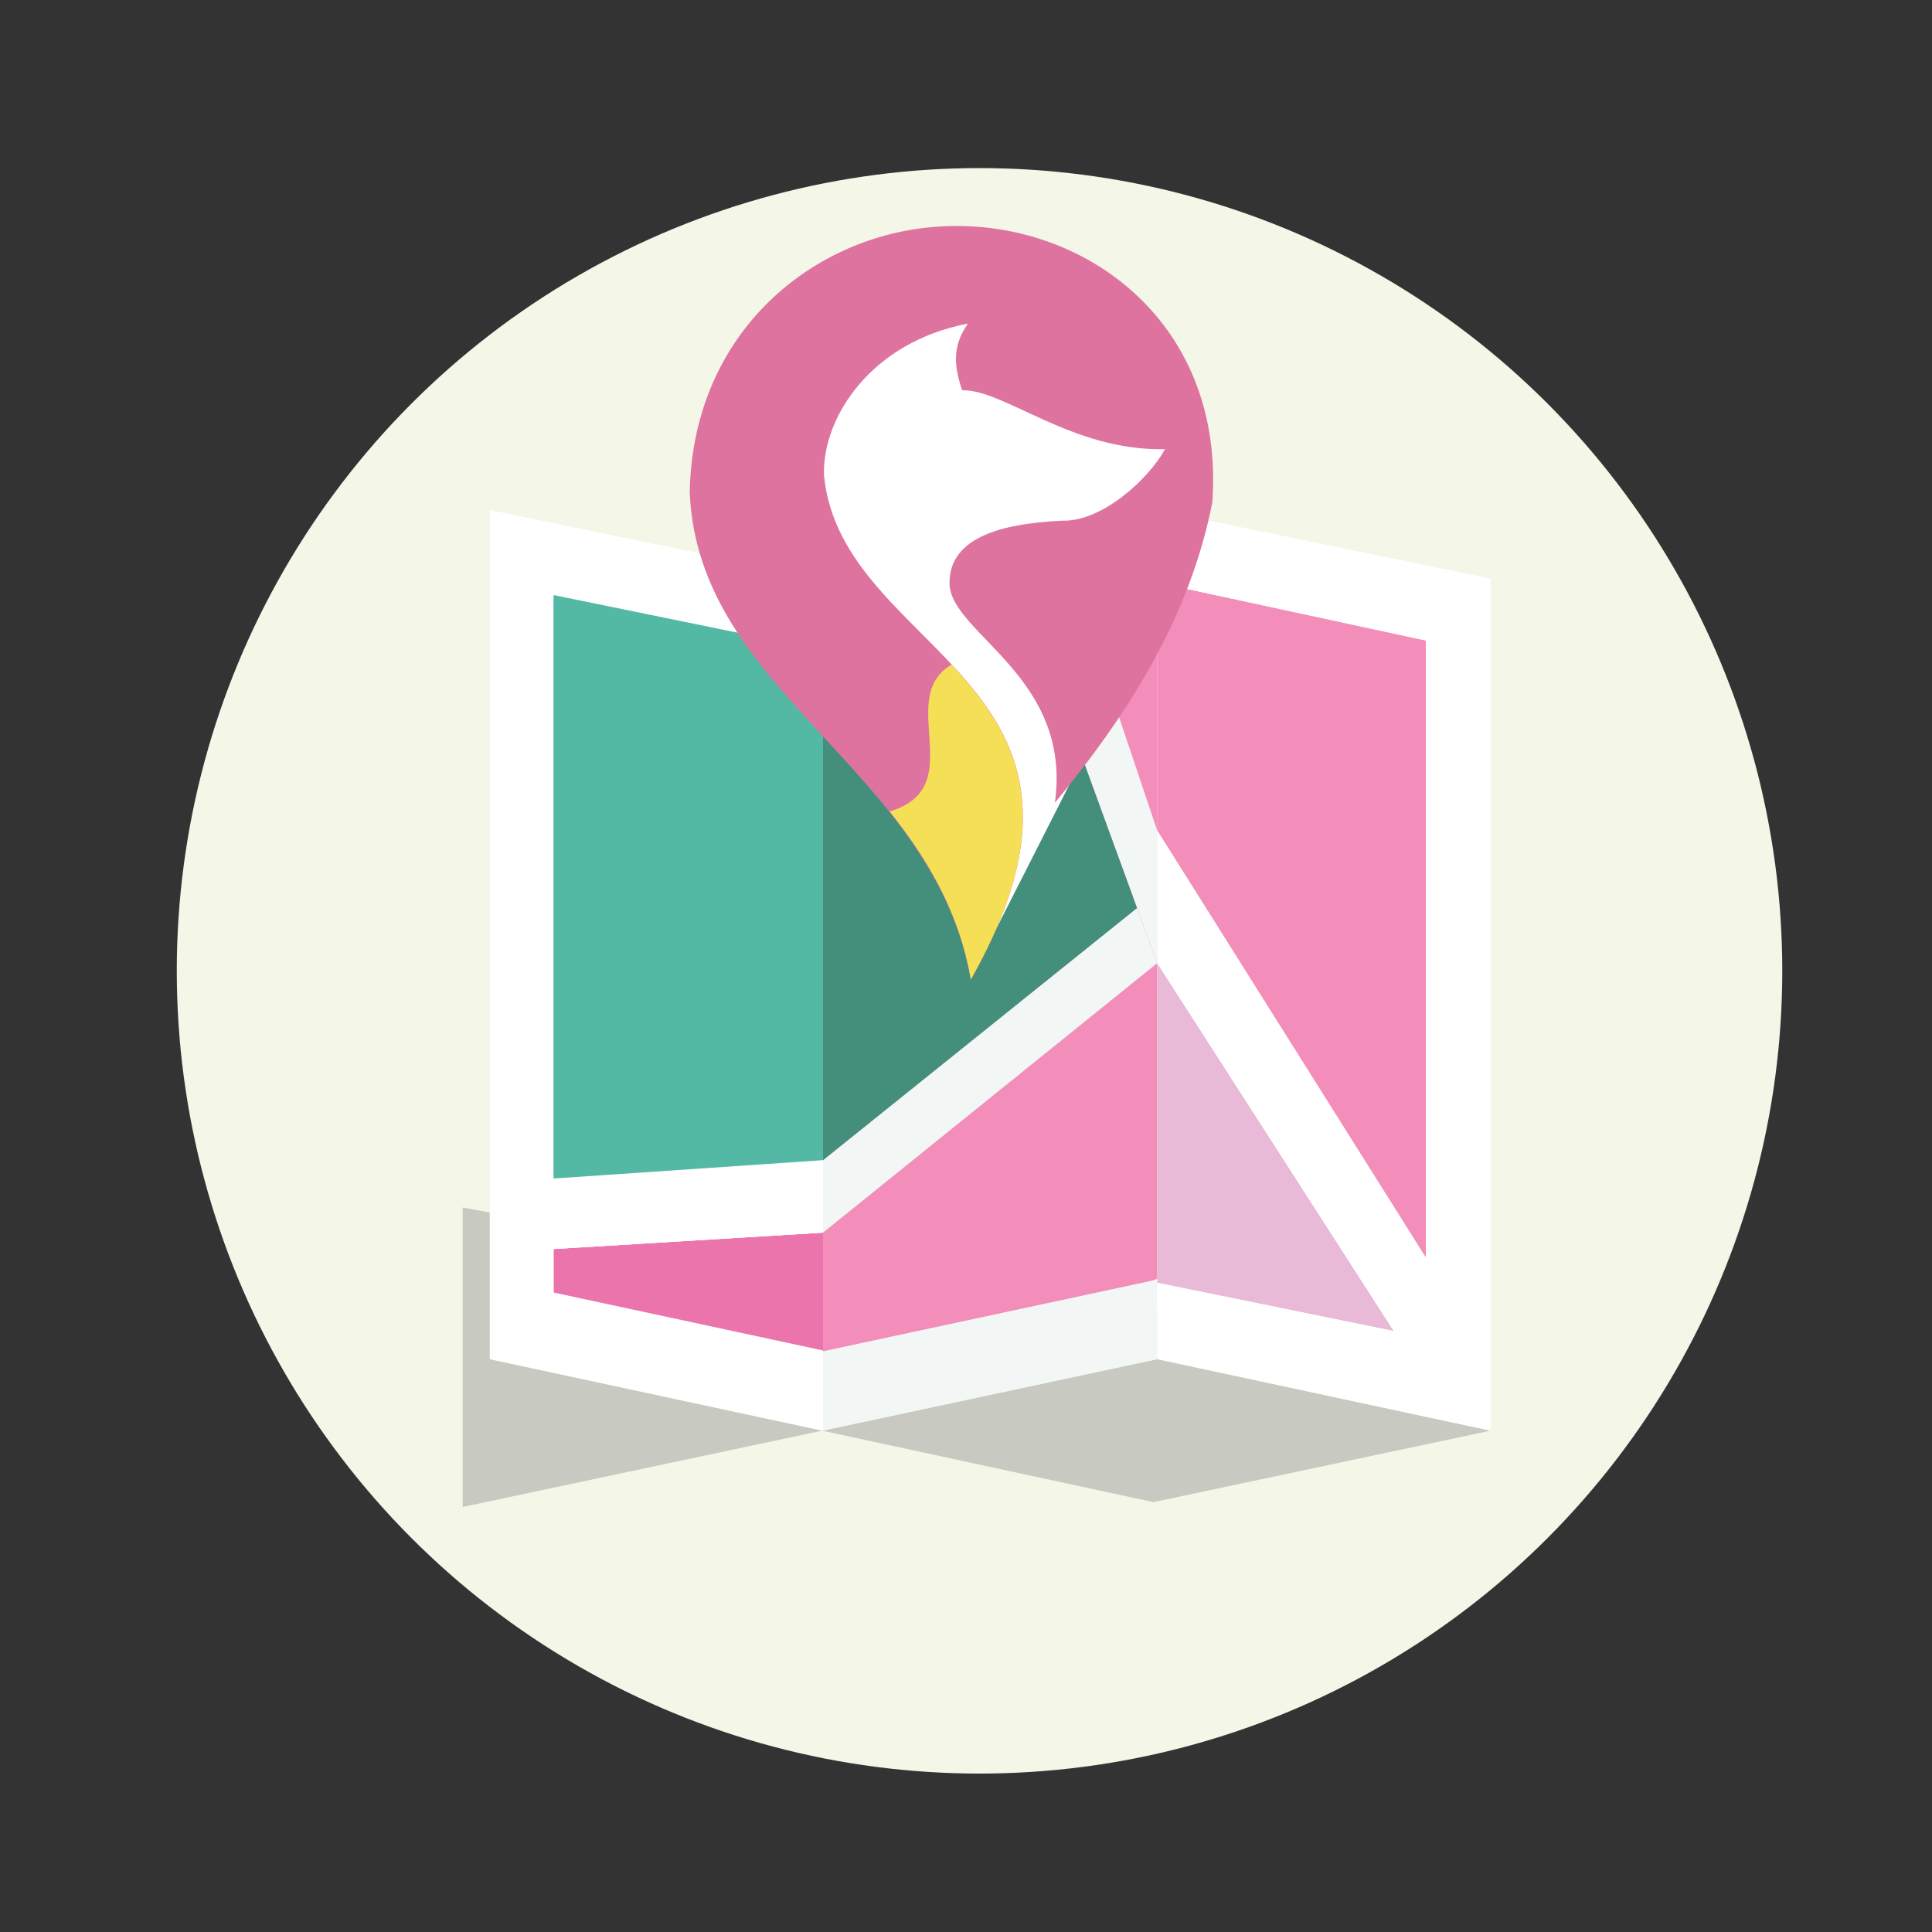 <?xml version="1.0" encoding="utf-8"?>
<!-- Generator: Adobe Illustrator 26.4.1, SVG Export Plug-In . SVG Version: 6.00 Build 0)  -->
<svg version="1.1" id="Layer_1" xmlns="http://www.w3.org/2000/svg" xmlns:xlink="http://www.w3.org/1999/xlink" x="0px" y="0px"
	 viewBox="0 0 200 200" style="enable-background:new 0 0 200 200;" xml:space="preserve">
<rect x="0" y="0" width="200" height="200" fill="#333333" stroke="none"/>
<style type="text/css">
	.st0{fill:#F4F6E8;}
	.st1{fill:#C8C9C0;}
	.st2{fill:#EC74AD;}
	.st3{fill:#FFFFFF;}
	.st4{fill:#F2F7F6;}
	.st5{fill:#F38DBA;}
	.st6{fill:#E8BAD7;}
	.st7{fill:#448E7C;}
	.st8{fill:#54B9A4;}
	.st9{fill-rule:evenodd;clip-rule:evenodd;fill:#FFFFFF;}
	.st10{fill-rule:evenodd;clip-rule:evenodd;fill:#DE739F;}
	.st11{fill-rule:evenodd;clip-rule:evenodd;fill:#F5DF56;}
</style>
<circle class="st0" cx="101.4" cy="100.5" r="83.1"/>
<polygon class="st1" points="85.1,148.1 47.9,156 47.9,125 62,127.6 50.7,140.7 "/>
<polygon class="st1" points="154.3,148.1 119.4,155.5 85.1,148.1 119.8,140.7 "/>
<polygon class="st2" points="85.2,127.6 85.2,139.9 85.2,139.9 57.3,133.9 57.3,129.3 "/>
<polygon class="st3" points="85.2,59.9 85.2,127.6 57.3,129.3 57.3,133.9 85.2,139.9 85.2,139.9 85.2,148.1 50.7,140.7 50.7,52.8 
	"/>
<polygon class="st4" points="119.8,52.8 119.8,57.4 85.2,64.4 85.2,59.9 "/>
<polygon class="st5" points="119.8,60.3 119.8,132.4 119.2,132.6 85.2,139.9 85.2,67.3 85.8,67.2 105.6,63.2 111.7,61.9 119.7,60.3 
	"/>
<polygon class="st4" points="85.2,142.8 119.8,135.3 119.8,140.7 85.2,148.1 "/>
<polygon class="st6" points="144.3,137.8 120.3,132.9 119.8,132.8 119.8,99.7 "/>
<polygon class="st5" points="147.6,66.3 147.6,130.2 119.8,86 119.8,60.3 "/>
<polygon class="st3" points="154.3,59.9 154.3,148.1 119.8,140.7 119.8,132.8 120.3,132.9 144.3,137.8 119.8,99.7 119.8,86 
	147.6,130.2 147.6,66.3 119.8,60.3 119.8,52.8 "/>
<path class="st3" d="M57.3,61.6l27.3,5.6l0.6,0.1v-2.9l-30.7-6.3v78l30.7,6.6v-2.9h0l-27.9-6V61.6z"/>
<polygon class="st4" points="119.8,57.4 119.8,60.3 119.7,60.3 85.8,67.2 85.2,67.3 85.2,64.4 "/>
<polygon class="st4" points="119.8,132.4 119.8,135.3 85.2,142.8 85.2,139.9 119.2,132.6 "/>
<polygon class="st3" points="150.5,64 150.5,142 119.8,135.7 119.8,132.8 120.3,132.9 144.3,137.8 147.6,138.5 147.6,66.3 
	119.8,60.3 119.8,57.4 "/>
<polygon class="st3" points="147.6,130.2 147.6,138.5 144.3,137.8 119.8,99.7 119.8,86 "/>
<polygon class="st4" points="119.8,86 119.8,99.7 106.4,63 111.7,61.9 "/>
<polygon class="st4" points="119.8,99.7 85.2,127.6 85.2,120.1 117.7,94 "/>
<polygon class="st3" points="85.2,120.1 85.2,127.6 57.3,129.3 57,129.3 57,122 57.3,122 "/>
<polygon class="st7" points="117.7,94 85.2,120.1 85.2,67.3 106.4,63 "/>
<polygon class="st8" points="85.2,67.3 85.2,120.1 57.3,122 57.3,61.6 "/>
<g>
	<ellipse class="st9" cx="101.8" cy="55.6" rx="20.6" ry="24"/>
	<polyline class="st9" points="102.8,96.8 112.9,76.9 102.8,64.7 96.2,76.4 	"/>
	<g>
		<path class="st10" d="M100.5,101.4C96.6,79.5,72.3,71.9,71.4,51c0.3-17.3,13.8-27.5,27.3-27.6c14-0.2,28.1,10.2,26.8,28.6
			c-2.3,11.7-8.5,21.7-16.3,31.1c1.8-12.9-10.5-17.4-10.9-22.5c-0.2-4.8,5-6.4,11.7-6.7c4.1,0.1,8.9-4.3,10.6-7.4
			c-9.7,0.2-16.6-6.2-21-6.1c-0.8-2.4-1.1-4.5,0.6-6.9c-10,1.9-15.1,9.7-14.9,15.7C87.1,67.9,118.1,70.3,100.5,101.4L100.5,101.4z"
			/>
		<path class="st11" d="M100.5,101.4C99.3,94.4,96,88.9,92.1,84c8.4-2.5,0.5-11.7,6.4-15.2C105.2,76,110.1,84.4,100.5,101.4
			L100.5,101.4z"/>
	</g>
</g>
</svg>
